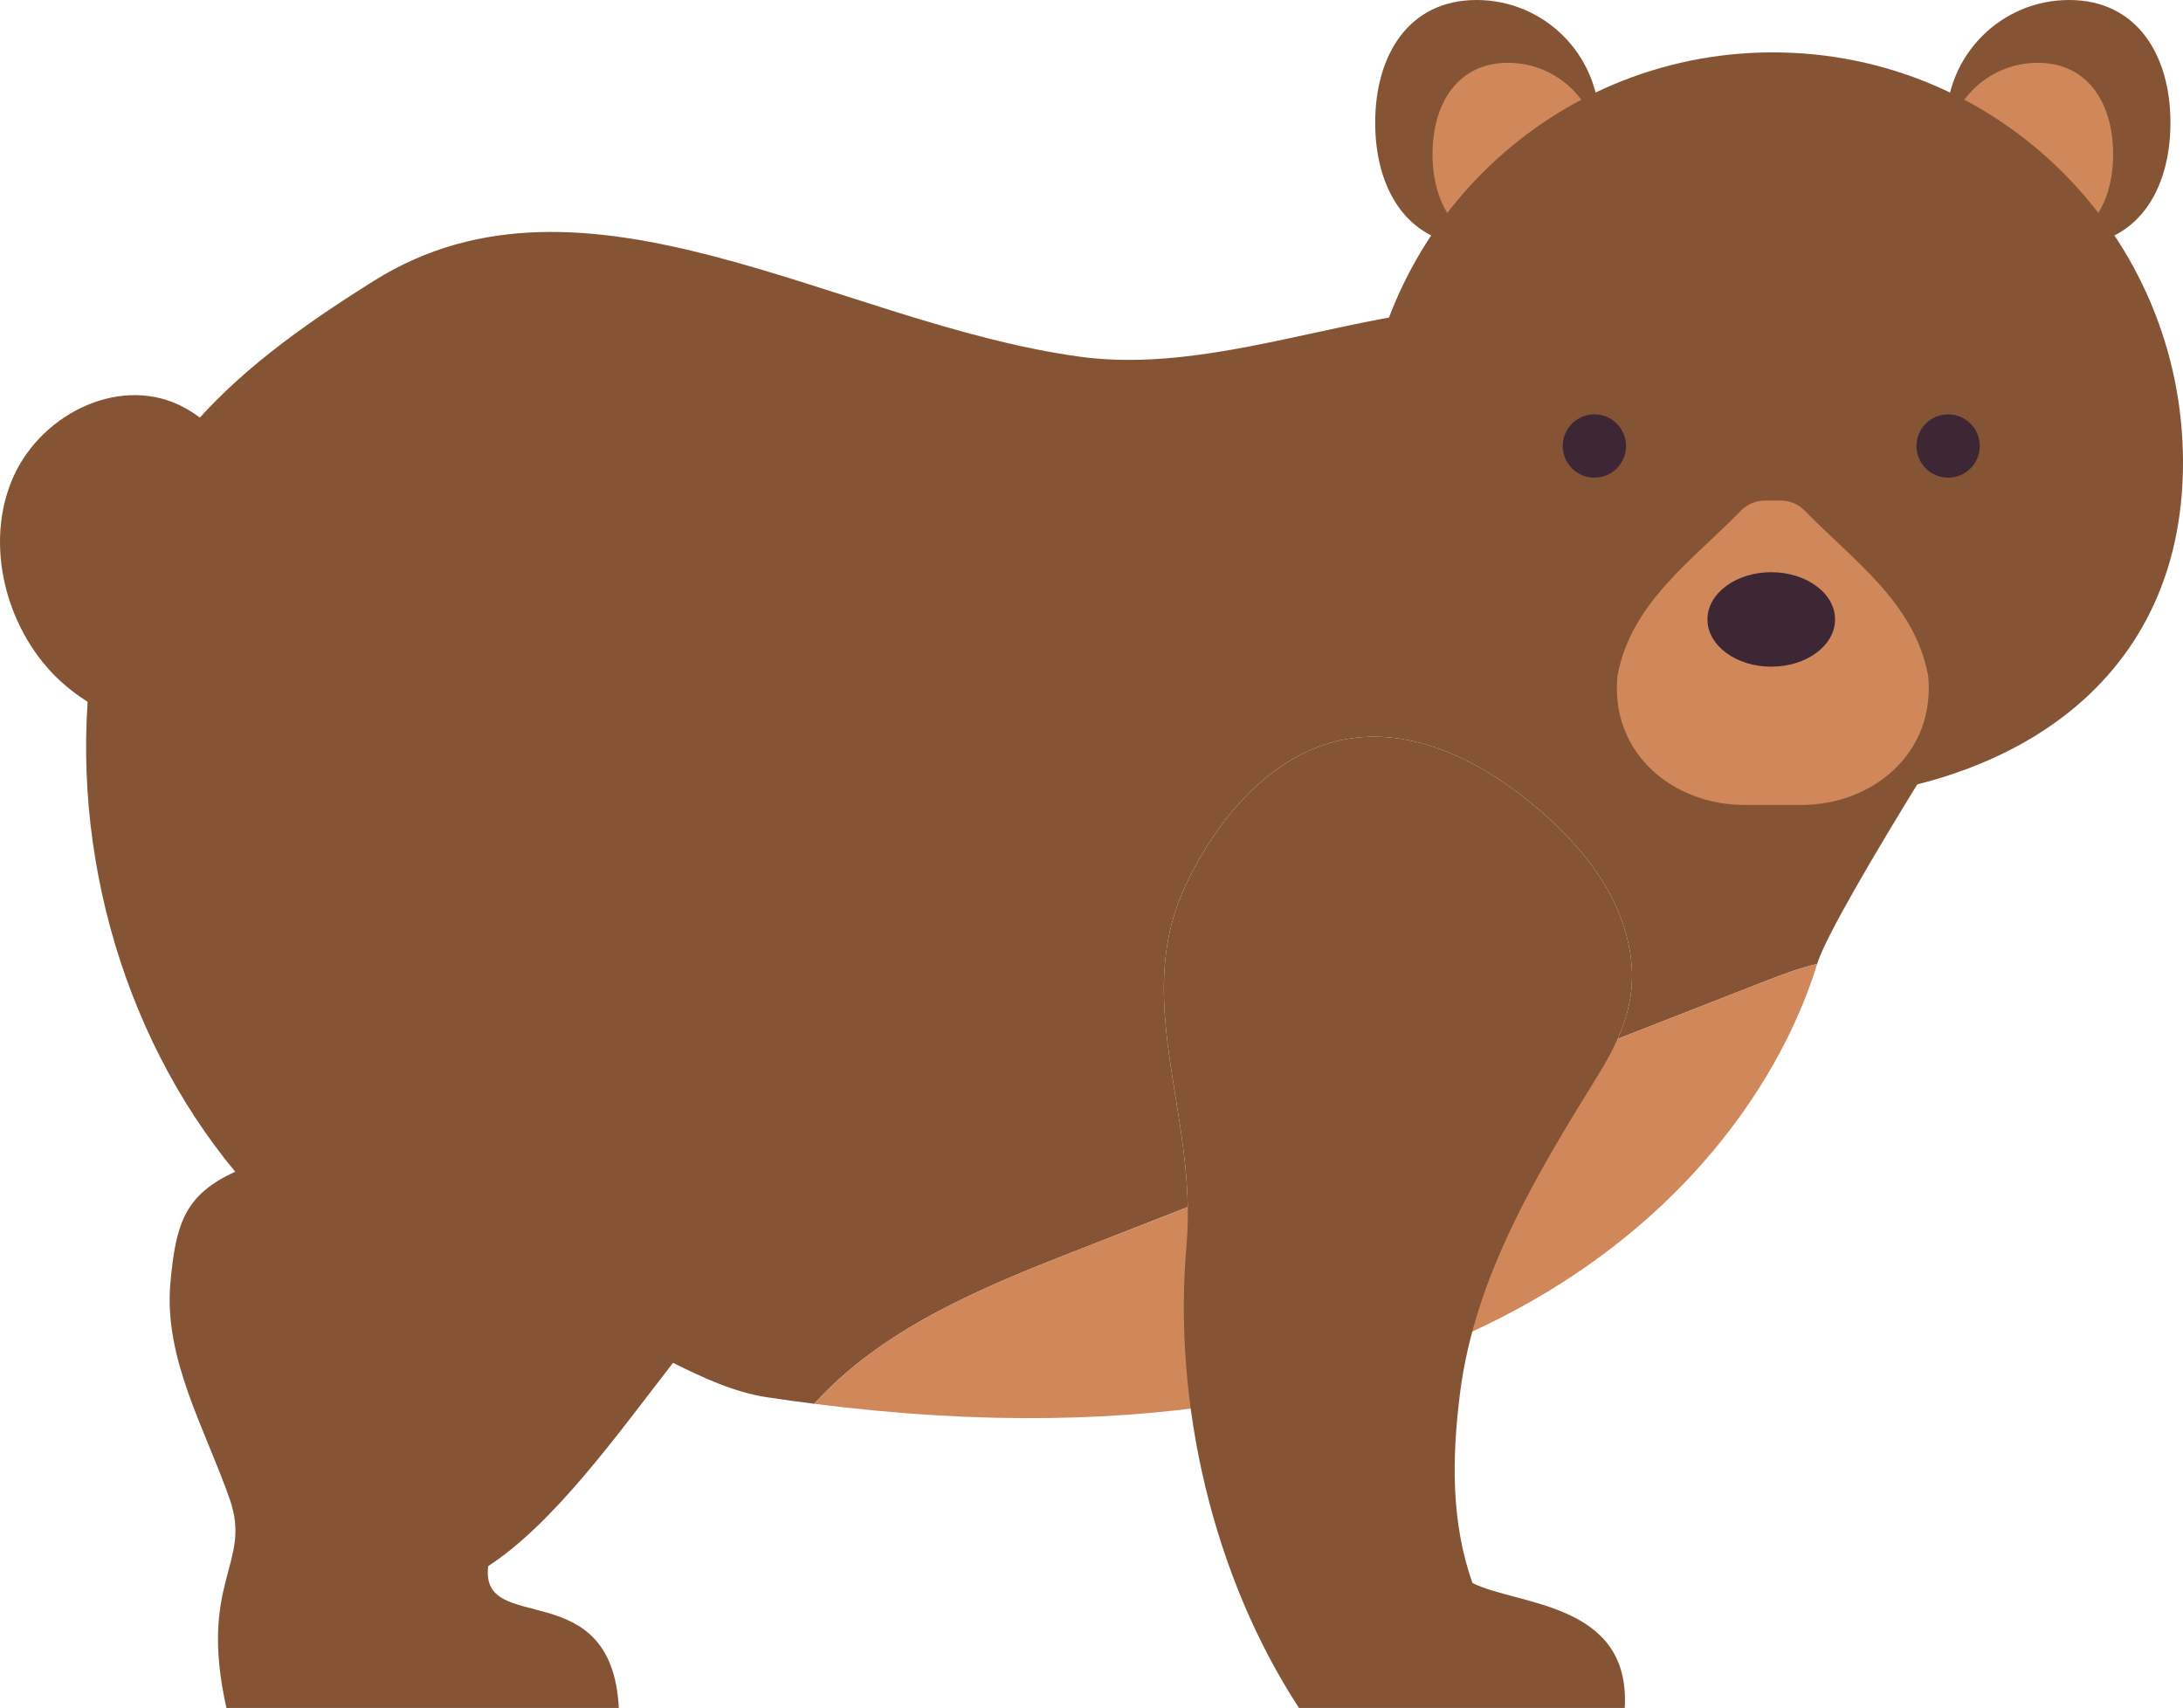 <?xml version="1.0" encoding="UTF-8" standalone="no"?>
<!-- Created with Inkscape (http://www.inkscape.org/) -->

<svg
   xmlns:dc="http://purl.org/dc/elements/1.1/"
   xmlns:cc="http://creativecommons.org/ns#"
   xmlns:rdf="http://www.w3.org/1999/02/22-rdf-syntax-ns#"
   xmlns:svg="http://www.w3.org/2000/svg"
   xmlns="http://www.w3.org/2000/svg"
   xmlns:sodipodi="http://sodipodi.sourceforge.net/DTD/sodipodi-0.dtd"
   xmlns:inkscape="http://www.inkscape.org/namespaces/inkscape"
   width="376.454"
   height="294.529"
   id="svg4431"
   version="1.1"
   inkscape:version="0.48.4 r9939"
   sodipodi:docname="New document 18">
  <defs
     id="defs4433" />
  <g
     inkscape:label="Layer 1"
     inkscape:groupmode="layer"
     id="layer1"
     transform="translate(-186.773,-385.098)">
    <path
       inkscape:connector-curvature="0"
       id="path458"
       style="fill:#855434;fill-opacity:1;fill-rule:nonzero;stroke:none"
       d="m 226.403,643.667 c -4.284,-12.284 -11.425,-24.277 -10.246,-37.33 0.914,-10.13 2.431,-15.203 11.179,-19.176 -19.988,-24.104 -29.231,-58.008 -24.496,-89.846 4.735,-31.839 22.505,-47.581 48.495,-63.84 36.375,-22.755 79.861,7.429 121.647,13.133 30.808,4.206 63.593,-17.398 92.17,-4.371 28.576,13.027 55.619,21.358 69.112,51.32 0,0 -31.288,48.469 -34.126,57.759 -2.981,0.714 -5.946,1.81 -8.773,2.915 -8.546,3.341 -17.094,6.684 -25.64,10.026 2.425,-5.429 3.276,-10.801 1.656,-17.35 -2.231,-9.02 -8.412,-16.335 -15.201,-22.183 -9.584,-8.254 -21.839,-14.51 -33.919,-12.041 -12.07,2.467 -21.361,13.178 -26.951,24.899 -8.629,18.091 -0.043,35.894 0.291,55.663 -6.553,2.562 -13.104,5.125 -19.656,7.688 -16.09,6.291 -33.055,13.334 -44.758,26.244 -2.686,-0.343 -5.399,-0.713 -8.161,-1.131 -5.634,-0.855 -10.996,-3.353 -16.194,-5.929 -9.592,12.377 -20.531,27.674 -31.864,35.044 -1.571,12.248 21.306,1.061 22.519,24.469 l -67.665,0 c -4.905,-21.904 4.469,-24.808 0.58,-35.96" />
    <path
       inkscape:connector-curvature="0"
       id="path460"
       style="fill:#855434;fill-opacity:1;fill-rule:nonzero;stroke:none"
       d="m 230.471,510.427 c -11.488,2.696 -24.297,0.328 -33.245,-7.849 -8.946,-8.176 -13.13,-22.481 -8.626,-34.119 4.503,-11.637 18.271,-18.619 29.032,-13.54 8.18,3.86 13.096,13.295 14.451,22.758 1.356,9.463 -0.269,19.091 -1.889,28.508" />
    <path
       inkscape:connector-curvature="0"
       id="path462"
       style="fill:#d0885a;fill-opacity:1;fill-rule:nonzero;stroke:none"
       d="m 371.946,600.93 c 39.807,-15.568 79.614,-31.135 119.42,-46.701 2.826,-1.105 5.791,-2.201 8.773,-2.915 -10.696,35.013 -56.157,90.776 -172.95,75.86 11.703,-12.91 28.668,-19.953 44.758,-26.244" />
    <path
       inkscape:connector-curvature="0"
       id="path464"
       style="fill:#855434;fill-opacity:1;fill-rule:nonzero;stroke:none"
       d="m 522.411,406.27 c 0,11.694 9.479,21.172 21.172,21.172 11.693,0 17.479,-9.479 17.479,-21.172 0,-11.693 -5.786,-21.172 -17.479,-21.172 -11.694,0 -21.172,9.48 -21.172,21.172" />
    <path
       inkscape:connector-curvature="0"
       id="path466"
       style="fill:#d0885a;fill-opacity:1;fill-rule:nonzero;stroke:none"
       d="m 522.411,411.687 c 0,8.701 7.054,15.756 15.756,15.756 8.703,0 13.009,-7.055 13.009,-15.756 0,-8.703 -4.306,-15.758 -13.009,-15.758 -8.703,0 -15.756,7.055 -15.756,15.758" />
    <path
       inkscape:connector-curvature="0"
       id="path468"
       style="fill:#855434;fill-opacity:1;fill-rule:nonzero;stroke:none"
       d="m 462.573,406.27 c 0,11.694 -9.479,21.172 -21.172,21.172 -11.693,0 -17.479,-9.479 -17.479,-21.172 0,-11.693 5.786,-21.172 17.479,-21.172 11.694,0 21.172,9.48 21.172,21.172" />
    <path
       inkscape:connector-curvature="0"
       id="path470"
       style="fill:#d0885a;fill-opacity:1;fill-rule:nonzero;stroke:none"
       d="m 462.573,411.687 c 0,8.701 -7.054,15.756 -15.756,15.756 -8.703,0 -13.009,-7.055 -13.009,-15.756 0,-8.703 4.306,-15.758 13.009,-15.758 8.703,0 15.756,7.055 15.756,15.758" />
    <path
       inkscape:connector-curvature="0"
       id="path472"
       style="fill:#855434;fill-opacity:1;fill-rule:nonzero;stroke:none"
       d="m 421.757,464.865 c 0,39.065 31.669,58.424 70.735,58.424 39.066,0 70.735,-19.359 70.735,-58.424 0,-39.066 -31.669,-70.736 -70.735,-70.736 -39.066,0 -70.735,31.67 -70.735,70.736" />
    <path
       inkscape:connector-curvature="0"
       id="path474"
       style="fill:#d0885a;fill-opacity:1;fill-rule:nonzero;stroke:none"
       d="m 487.436,523.904 c -11.902,-0.041 -22.975,-8.654 -21.745,-22.188 2.306,-12.681 12.951,-19.961 21.29,-28.544 1.085,-1.117 2.569,-1.751 4.128,-1.751 l 2.768,0 c 1.559,0 3.042,0.634 4.128,1.751 8.339,8.582 18.984,15.863 21.29,28.544 1.23,13.534 -9.842,22.146 -21.745,22.188 l -10.113,0" />
    <path
       inkscape:connector-curvature="0"
       id="path476"
       style="fill:#855434;fill-opacity:1;fill-rule:nonzero;stroke:none"
       d="m 391.602,593.243 c -0.334,-19.769 -8.92,-37.571 -0.291,-55.663 5.59,-11.721 14.881,-22.431 26.951,-24.899 12.08,-2.469 24.335,3.788 33.919,12.041 6.789,5.848 12.97,13.162 15.201,22.183 1.62,6.549 0.769,11.921 -1.656,17.35 -0.915,2.049 -2.047,4.104 -3.365,6.235 -10.476,16.933 -21.23,34.625 -23.797,54.751 -1.421,11.144 -1.59,22.311 2.127,32.829 7.735,3.929 27.326,3.236 26.264,21.556 l -56.179,0 c -14.79,-22.658 -21.796,-52.451 -19.391,-79.826 0.195,-2.211 0.254,-4.395 0.217,-6.558" />
    <path
       inkscape:connector-curvature="0"
       id="path478"
       style="fill:#3e2735;fill-opacity:1;fill-rule:nonzero;stroke:none"
       d="m 466.558,462.009 c 0,2.671 -2.165,4.836 -4.835,4.836 -2.671,0 -4.836,-2.165 -4.836,-4.836 0,-2.67 2.165,-4.835 4.836,-4.835 2.67,0 4.835,2.165 4.835,4.835" />
    <path
       inkscape:connector-curvature="0"
       id="path480"
       style="fill:none;stroke:#3e2735;stroke-width:1.25;stroke-linecap:butt;stroke-linejoin:miter;stroke-miterlimit:10;stroke-opacity:1;stroke-dasharray:none"
       d="m 466.558,462.009 c 0,2.671 -2.165,4.836 -4.835,4.836 -2.671,0 -4.836,-2.165 -4.836,-4.836 0,-2.67 2.165,-4.835 4.836,-4.835 2.67,0 4.835,2.165 4.835,4.835 z" />
    <path
       inkscape:connector-curvature="0"
       id="path482"
       style="fill:#3e2735;fill-opacity:1;fill-rule:nonzero;stroke:none"
       d="m 517.887,462.009 c 0,2.671 2.165,4.836 4.835,4.836 2.671,0 4.836,-2.165 4.836,-4.836 0,-2.67 -2.165,-4.835 -4.836,-4.835 -2.67,0 -4.835,2.165 -4.835,4.835" />
    <path
       inkscape:connector-curvature="0"
       id="path484"
       style="fill:none;stroke:#3e2735;stroke-width:1.25;stroke-linecap:butt;stroke-linejoin:miter;stroke-miterlimit:10;stroke-opacity:1;stroke-dasharray:none"
       d="m 517.887,462.009 c 0,2.671 2.165,4.836 4.835,4.836 2.671,0 4.836,-2.165 4.836,-4.836 0,-2.67 -2.165,-4.835 -4.836,-4.835 -2.67,0 -4.835,2.165 -4.835,4.835 z" />
    <path
       inkscape:connector-curvature="0"
       id="path486"
       style="fill:#3e2735;fill-opacity:1;fill-rule:nonzero;stroke:none"
       d="m 481.219,491.918 c 0,4.499 4.926,8.146 11.002,8.146 6.077,0 11.004,-3.647 11.004,-8.146 0,-4.499 -4.926,-8.146 -11.004,-8.146 -6.076,0 -11.002,3.647 -11.002,8.146" />
  </g>
</svg>
